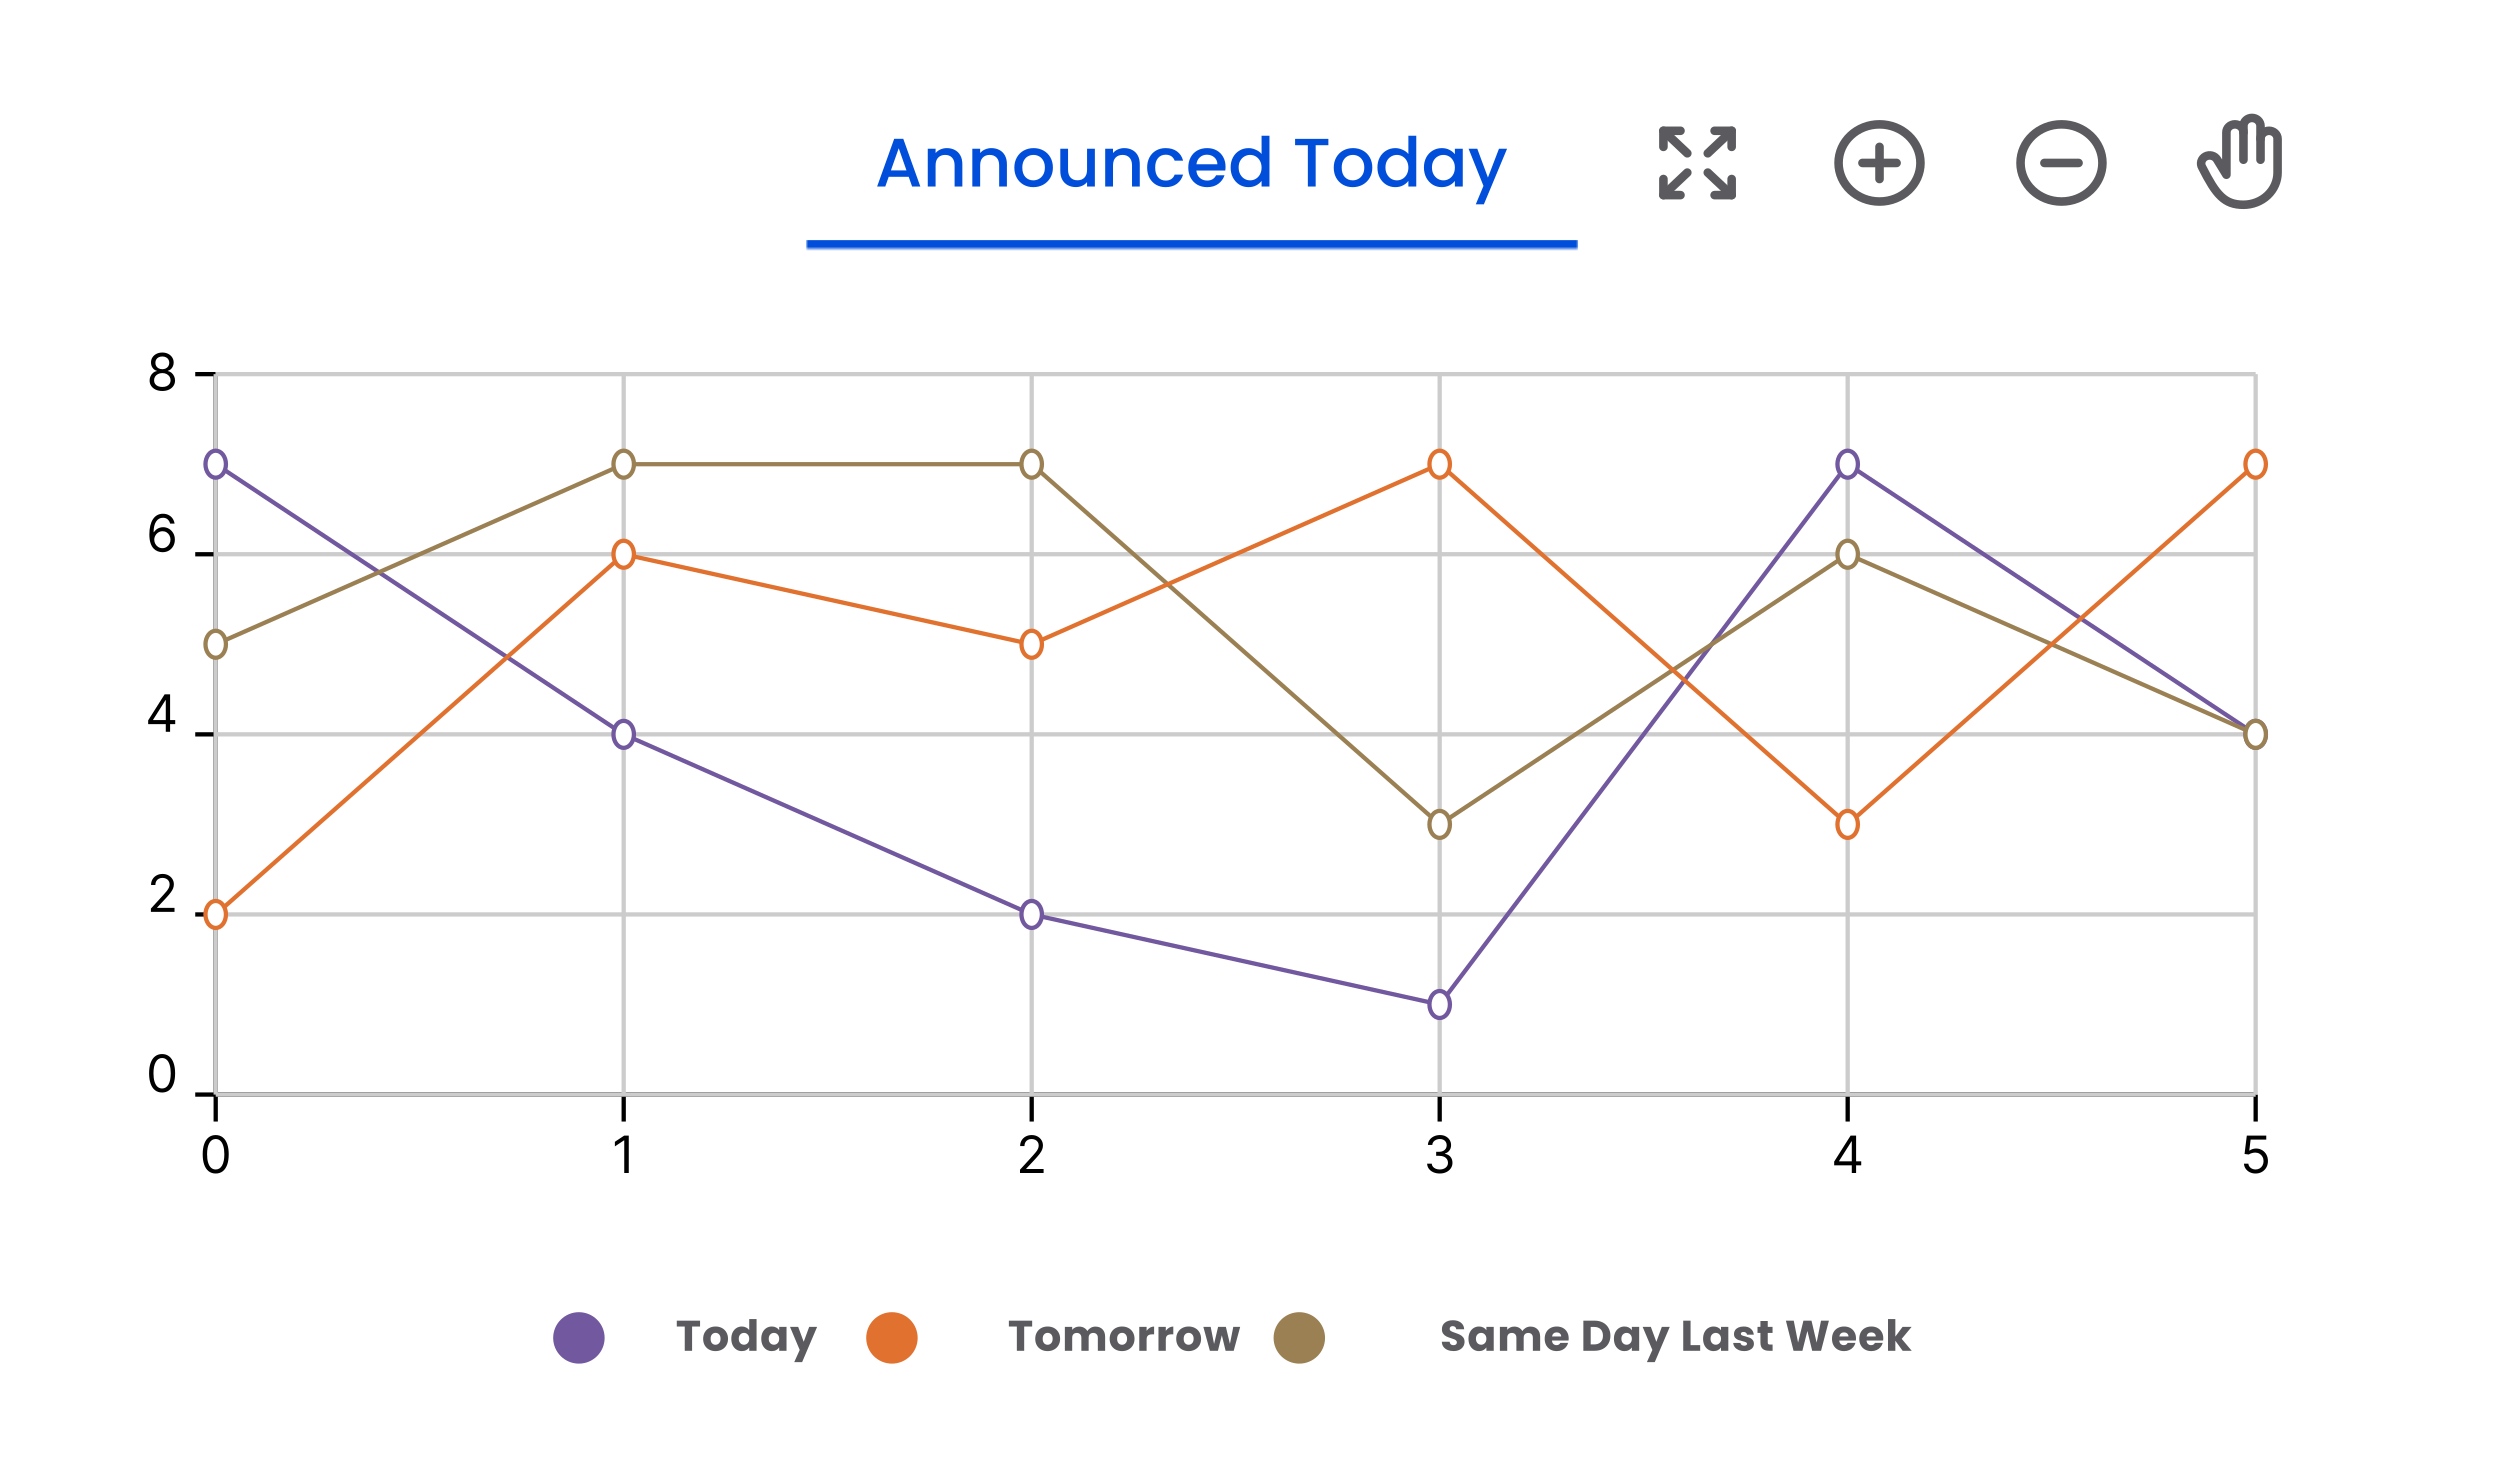 <svg width="583" height="345" viewBox="0 0 583 345" fill="none" xmlns="http://www.w3.org/2000/svg">
<g filter="url(#filter0_d_504_371)">
<rect x="8" y="6" width="542" height="329" rx="4" fill="white"/>
</g>
<mask id="path-2-inside-1_504_371" fill="white">
<path d="M188 18H368V58H188V18Z"/>
</mask>
<path d="M188 18H368V58H188V18Z" fill="white"/>
<path d="M211.904 41.228H207.248L206.448 43.5H204.544L208.528 32.364H210.64L214.624 43.5H212.704L211.904 41.228ZM211.392 39.74L209.584 34.572L207.76 39.74H211.392ZM220.804 34.54C221.498 34.54 222.116 34.684 222.66 34.972C223.215 35.26 223.647 35.687 223.956 36.252C224.266 36.817 224.42 37.5 224.42 38.3V43.5H222.612V38.572C222.612 37.783 222.415 37.18 222.02 36.764C221.626 36.337 221.087 36.124 220.404 36.124C219.722 36.124 219.178 36.337 218.772 36.764C218.378 37.18 218.18 37.783 218.18 38.572V43.5H216.356V34.684H218.18V35.692C218.479 35.329 218.858 35.047 219.316 34.844C219.786 34.641 220.282 34.54 220.804 34.54ZM231.195 34.54C231.888 34.54 232.507 34.684 233.051 34.972C233.606 35.26 234.038 35.687 234.347 36.252C234.656 36.817 234.811 37.5 234.811 38.3V43.5H233.003V38.572C233.003 37.783 232.806 37.18 232.411 36.764C232.016 36.337 231.478 36.124 230.795 36.124C230.112 36.124 229.568 36.337 229.163 36.764C228.768 37.18 228.571 37.783 228.571 38.572V43.5H226.747V34.684H228.571V35.692C228.87 35.329 229.248 35.047 229.707 34.844C230.176 34.641 230.672 34.54 231.195 34.54ZM240.962 43.644C240.13 43.644 239.378 43.457 238.706 43.084C238.034 42.7 237.506 42.167 237.122 41.484C236.738 40.791 236.546 39.991 236.546 39.084C236.546 38.188 236.743 37.393 237.138 36.7C237.532 36.007 238.071 35.473 238.754 35.1C239.436 34.727 240.199 34.54 241.042 34.54C241.884 34.54 242.647 34.727 243.33 35.1C244.012 35.473 244.551 36.007 244.946 36.7C245.34 37.393 245.538 38.188 245.538 39.084C245.538 39.98 245.335 40.775 244.93 41.468C244.524 42.161 243.97 42.7 243.266 43.084C242.572 43.457 241.804 43.644 240.962 43.644ZM240.962 42.06C241.431 42.06 241.868 41.948 242.274 41.724C242.69 41.5 243.026 41.164 243.282 40.716C243.538 40.268 243.666 39.724 243.666 39.084C243.666 38.444 243.543 37.905 243.298 37.468C243.052 37.02 242.727 36.684 242.322 36.46C241.916 36.236 241.479 36.124 241.01 36.124C240.54 36.124 240.103 36.236 239.698 36.46C239.303 36.684 238.988 37.02 238.754 37.468C238.519 37.905 238.402 38.444 238.402 39.084C238.402 40.033 238.642 40.769 239.122 41.292C239.612 41.804 240.226 42.06 240.962 42.06ZM255.325 34.684V43.5H253.501V42.46C253.213 42.823 252.834 43.111 252.365 43.324C251.906 43.527 251.415 43.628 250.893 43.628C250.199 43.628 249.575 43.484 249.021 43.196C248.477 42.908 248.045 42.481 247.725 41.916C247.415 41.351 247.261 40.668 247.261 39.868V34.684H249.069V39.596C249.069 40.385 249.266 40.993 249.661 41.42C250.055 41.836 250.594 42.044 251.277 42.044C251.959 42.044 252.498 41.836 252.893 41.42C253.298 40.993 253.501 40.385 253.501 39.596V34.684H255.325ZM262.179 34.54C262.873 34.54 263.491 34.684 264.035 34.972C264.59 35.26 265.022 35.687 265.331 36.252C265.641 36.817 265.795 37.5 265.795 38.3V43.5H263.987V38.572C263.987 37.783 263.79 37.18 263.395 36.764C263.001 36.337 262.462 36.124 261.779 36.124C261.097 36.124 260.553 36.337 260.147 36.764C259.753 37.18 259.555 37.783 259.555 38.572V43.5H257.731V34.684H259.555V35.692C259.854 35.329 260.233 35.047 260.691 34.844C261.161 34.641 261.657 34.54 262.179 34.54ZM267.514 39.084C267.514 38.177 267.695 37.383 268.058 36.7C268.431 36.007 268.943 35.473 269.594 35.1C270.245 34.727 270.991 34.54 271.834 34.54C272.901 34.54 273.781 34.796 274.474 35.308C275.178 35.809 275.653 36.529 275.898 37.468H273.93C273.77 37.031 273.514 36.689 273.162 36.444C272.81 36.199 272.367 36.076 271.834 36.076C271.087 36.076 270.49 36.343 270.042 36.876C269.605 37.399 269.386 38.135 269.386 39.084C269.386 40.033 269.605 40.775 270.042 41.308C270.49 41.841 271.087 42.108 271.834 42.108C272.89 42.108 273.589 41.644 273.93 40.716H275.898C275.642 41.612 275.162 42.327 274.458 42.86C273.754 43.383 272.879 43.644 271.834 43.644C270.991 43.644 270.245 43.457 269.594 43.084C268.943 42.7 268.431 42.167 268.058 41.484C267.695 40.791 267.514 39.991 267.514 39.084ZM285.796 38.876C285.796 39.207 285.774 39.505 285.732 39.772H278.996C279.049 40.476 279.31 41.041 279.78 41.468C280.249 41.895 280.825 42.108 281.508 42.108C282.489 42.108 283.182 41.697 283.588 40.876H285.556C285.289 41.687 284.804 42.353 284.1 42.876C283.406 43.388 282.542 43.644 281.508 43.644C280.665 43.644 279.908 43.457 279.236 43.084C278.574 42.7 278.052 42.167 277.668 41.484C277.294 40.791 277.108 39.991 277.108 39.084C277.108 38.177 277.289 37.383 277.652 36.7C278.025 36.007 278.542 35.473 279.204 35.1C279.876 34.727 280.644 34.54 281.508 34.54C282.34 34.54 283.081 34.721 283.732 35.084C284.382 35.447 284.889 35.959 285.252 36.62C285.614 37.271 285.796 38.023 285.796 38.876ZM283.892 38.3C283.881 37.628 283.641 37.089 283.172 36.684C282.702 36.279 282.121 36.076 281.428 36.076C280.798 36.076 280.26 36.279 279.812 36.684C279.364 37.079 279.097 37.617 279.012 38.3H283.892ZM286.983 39.052C286.983 38.167 287.164 37.383 287.527 36.7C287.9 36.017 288.401 35.489 289.031 35.116C289.671 34.732 290.38 34.54 291.159 34.54C291.735 34.54 292.3 34.668 292.855 34.924C293.42 35.169 293.868 35.5 294.199 35.916V31.66H296.039V43.5H294.199V42.172C293.9 42.599 293.484 42.951 292.951 43.228C292.428 43.505 291.825 43.644 291.143 43.644C290.375 43.644 289.671 43.452 289.031 43.068C288.401 42.673 287.9 42.129 287.527 41.436C287.164 40.732 286.983 39.937 286.983 39.052ZM294.199 39.084C294.199 38.476 294.071 37.948 293.815 37.5C293.569 37.052 293.244 36.711 292.839 36.476C292.433 36.241 291.996 36.124 291.527 36.124C291.057 36.124 290.62 36.241 290.215 36.476C289.809 36.7 289.479 37.036 289.223 37.484C288.977 37.921 288.855 38.444 288.855 39.052C288.855 39.66 288.977 40.193 289.223 40.652C289.479 41.111 289.809 41.463 290.215 41.708C290.631 41.943 291.068 42.06 291.527 42.06C291.996 42.06 292.433 41.943 292.839 41.708C293.244 41.473 293.569 41.132 293.815 40.684C294.071 40.225 294.199 39.692 294.199 39.084ZM309.775 32.38V33.868H306.815V43.5H304.991V33.868H302.015V32.38H309.775ZM315.446 43.644C314.614 43.644 313.862 43.457 313.19 43.084C312.518 42.7 311.99 42.167 311.606 41.484C311.222 40.791 311.03 39.991 311.03 39.084C311.03 38.188 311.227 37.393 311.622 36.7C312.017 36.007 312.555 35.473 313.238 35.1C313.921 34.727 314.683 34.54 315.526 34.54C316.369 34.54 317.131 34.727 317.814 35.1C318.497 35.473 319.035 36.007 319.43 36.7C319.825 37.393 320.022 38.188 320.022 39.084C320.022 39.98 319.819 40.775 319.414 41.468C319.009 42.161 318.454 42.7 317.75 43.084C317.057 43.457 316.289 43.644 315.446 43.644ZM315.446 42.06C315.915 42.06 316.353 41.948 316.758 41.724C317.174 41.5 317.51 41.164 317.766 40.716C318.022 40.268 318.15 39.724 318.15 39.084C318.15 38.444 318.027 37.905 317.782 37.468C317.537 37.02 317.211 36.684 316.806 36.46C316.401 36.236 315.963 36.124 315.494 36.124C315.025 36.124 314.587 36.236 314.182 36.46C313.787 36.684 313.473 37.02 313.238 37.468C313.003 37.905 312.886 38.444 312.886 39.084C312.886 40.033 313.126 40.769 313.606 41.292C314.097 41.804 314.71 42.06 315.446 42.06ZM321.217 39.052C321.217 38.167 321.398 37.383 321.761 36.7C322.134 36.017 322.636 35.489 323.265 35.116C323.905 34.732 324.614 34.54 325.393 34.54C325.969 34.54 326.534 34.668 327.089 34.924C327.654 35.169 328.102 35.5 328.433 35.916V31.66H330.273V43.5H328.433V42.172C328.134 42.599 327.718 42.951 327.185 43.228C326.662 43.505 326.06 43.644 325.377 43.644C324.609 43.644 323.905 43.452 323.265 43.068C322.636 42.673 322.134 42.129 321.761 41.436C321.398 40.732 321.217 39.937 321.217 39.052ZM328.433 39.084C328.433 38.476 328.305 37.948 328.049 37.5C327.804 37.052 327.478 36.711 327.073 36.476C326.668 36.241 326.23 36.124 325.761 36.124C325.292 36.124 324.854 36.241 324.449 36.476C324.044 36.7 323.713 37.036 323.457 37.484C323.212 37.921 323.089 38.444 323.089 39.052C323.089 39.66 323.212 40.193 323.457 40.652C323.713 41.111 324.044 41.463 324.449 41.708C324.865 41.943 325.302 42.06 325.761 42.06C326.23 42.06 326.668 41.943 327.073 41.708C327.478 41.473 327.804 41.132 328.049 40.684C328.305 40.225 328.433 39.692 328.433 39.084ZM332.061 39.052C332.061 38.167 332.242 37.383 332.605 36.7C332.978 36.017 333.479 35.489 334.109 35.116C334.749 34.732 335.453 34.54 336.221 34.54C336.914 34.54 337.517 34.679 338.029 34.956C338.551 35.223 338.967 35.559 339.277 35.964V34.684H341.117V43.5H339.277V42.188C338.967 42.604 338.546 42.951 338.013 43.228C337.479 43.505 336.871 43.644 336.189 43.644C335.431 43.644 334.738 43.452 334.109 43.068C333.479 42.673 332.978 42.129 332.605 41.436C332.242 40.732 332.061 39.937 332.061 39.052ZM339.277 39.084C339.277 38.476 339.149 37.948 338.893 37.5C338.647 37.052 338.322 36.711 337.917 36.476C337.511 36.241 337.074 36.124 336.605 36.124C336.135 36.124 335.698 36.241 335.293 36.476C334.887 36.7 334.557 37.036 334.301 37.484C334.055 37.921 333.933 38.444 333.933 39.052C333.933 39.66 334.055 40.193 334.301 40.652C334.557 41.111 334.887 41.463 335.293 41.708C335.709 41.943 336.146 42.06 336.605 42.06C337.074 42.06 337.511 41.943 337.917 41.708C338.322 41.473 338.647 41.132 338.893 40.684C339.149 40.225 339.277 39.692 339.277 39.084ZM351.449 34.684L346.041 47.644H344.153L345.945 43.356L342.473 34.684H344.505L346.985 41.404L349.561 34.684H351.449Z" fill="#004EDA"/>
<path d="M368 56H188V60H368V56Z" fill="#004EDA" mask="url(#path-2-inside-1_504_371)"/>
<path d="M438.303 47C443.576 47 447.851 42.971 447.851 38C447.851 33.029 443.576 29 438.303 29C433.029 29 428.755 33.029 428.755 38C428.755 42.971 433.029 47 438.303 47Z" stroke="#5A5A5F" stroke-width="2" stroke-miterlimit="10"/>
<path d="M434.324 38H442.281" stroke="#5A5A5F" stroke-width="2" stroke-linecap="round" stroke-linejoin="round"/>
<path d="M438.303 34.25V41.75" stroke="#5A5A5F" stroke-width="2" stroke-linecap="round" stroke-linejoin="round"/>
<path d="M480.738 47C486.011 47 490.286 42.971 490.286 38C490.286 33.029 486.011 29 480.738 29C475.465 29 471.19 33.029 471.19 38C471.19 42.971 475.465 47 480.738 47Z" stroke="#5A5A5F" stroke-width="2" stroke-miterlimit="10"/>
<path d="M476.76 38H484.716" stroke="#5A5A5F" stroke-width="2" stroke-linecap="round" stroke-linejoin="round"/>
<path d="M527.152 37.25V32.375C527.152 31.878 527.362 31.401 527.735 31.049C528.108 30.698 528.614 30.5 529.141 30.5C529.669 30.5 530.175 30.698 530.548 31.049C530.921 31.401 531.131 31.878 531.131 32.375V40.25C531.131 41.235 530.925 42.21 530.525 43.12C530.125 44.03 529.539 44.857 528.8 45.553C528.061 46.25 527.184 46.802 526.219 47.179C525.253 47.556 524.219 47.75 523.174 47.75C518.778 47.75 516.809 45.5 513.566 39.059C513.303 38.628 513.231 38.115 513.368 37.635C513.506 37.154 513.84 36.744 514.297 36.495C514.755 36.247 515.299 36.18 515.809 36.309C516.319 36.438 516.754 36.753 517.017 37.184L519.196 40.747V30.875C519.196 30.378 519.405 29.901 519.778 29.549C520.151 29.198 520.657 29 521.185 29C521.712 29 522.218 29.198 522.591 29.549C522.964 29.901 523.174 30.378 523.174 30.875V37.25" stroke="#5A5A5F" stroke-width="2" stroke-linecap="round" stroke-linejoin="round"/>
<path d="M527.152 32.375V29.375C527.152 28.878 526.942 28.401 526.569 28.049C526.196 27.698 525.69 27.5 525.163 27.5C524.635 27.5 524.129 27.698 523.756 28.049C523.383 28.401 523.173 28.878 523.173 29.375V30.875" stroke="#5A5A5F" stroke-width="2" stroke-linecap="round" stroke-linejoin="round"/>
<path d="M399.845 30.5H403.824V34.25" stroke="#5A5A5F" stroke-width="2" stroke-linecap="round" stroke-linejoin="round"/>
<path d="M398.254 35.75L403.824 30.5" stroke="#5A5A5F" stroke-width="2" stroke-linecap="round" stroke-linejoin="round"/>
<path d="M391.889 45.5H387.91V41.75" stroke="#5A5A5F" stroke-width="2" stroke-linecap="round" stroke-linejoin="round"/>
<path d="M393.48 40.25L387.91 45.5" stroke="#5A5A5F" stroke-width="2" stroke-linecap="round" stroke-linejoin="round"/>
<path d="M403.824 41.75V45.5H399.845" stroke="#5A5A5F" stroke-width="2" stroke-linecap="round" stroke-linejoin="round"/>
<path d="M398.254 40.25L403.824 45.5" stroke="#5A5A5F" stroke-width="2" stroke-linecap="round" stroke-linejoin="round"/>
<path d="M387.91 34.25V30.5H391.889" stroke="#5A5A5F" stroke-width="2" stroke-linecap="round" stroke-linejoin="round"/>
<path d="M393.48 35.75L387.91 30.5" stroke="#5A5A5F" stroke-width="2" stroke-linecap="round" stroke-linejoin="round"/>
<g clip-path="url(#clip0_504_371)">
<path d="M50.303 255.246H526.023" stroke="black"/>
<path d="M50.303 261.546V255.246" stroke="black"/>
<path d="M50.303 273.662C49.661 273.662 49.114 273.488 48.663 273.138C48.211 272.786 47.866 272.276 47.627 271.608C47.388 270.938 47.269 270.128 47.269 269.179C47.269 268.236 47.388 267.431 47.627 266.763C47.868 266.093 48.215 265.581 48.667 265.229C49.121 264.874 49.667 264.696 50.303 264.696C50.94 264.696 51.484 264.874 51.935 265.229C52.39 265.581 52.736 266.093 52.975 266.763C53.217 267.431 53.337 268.236 53.337 269.179C53.337 270.128 53.218 270.938 52.979 271.608C52.741 272.276 52.395 272.786 51.944 273.138C51.492 273.488 50.945 273.662 50.303 273.662ZM50.303 272.725C50.94 272.725 51.434 272.418 51.786 271.804C52.138 271.191 52.315 270.316 52.315 269.179C52.315 268.424 52.234 267.78 52.072 267.249C51.913 266.718 51.682 266.313 51.381 266.034C51.083 265.756 50.724 265.617 50.303 265.617C49.672 265.617 49.18 265.928 48.825 266.55C48.469 267.169 48.292 268.046 48.292 269.179C48.292 269.935 48.371 270.577 48.53 271.105C48.69 271.634 48.918 272.036 49.217 272.311C49.518 272.587 49.88 272.725 50.303 272.725Z" fill="black"/>
<path d="M145.447 261.546V255.246" stroke="black"/>
<path d="M146.63 264.816V273.543H145.573V265.924H145.522L143.391 267.338V266.265L145.573 264.816H146.63Z" fill="black"/>
<path d="M240.591 261.546V255.246" stroke="black"/>
<path d="M237.862 273.543V272.776L240.742 269.623C241.08 269.253 241.359 268.932 241.578 268.659C241.796 268.384 241.958 268.125 242.063 267.884C242.171 267.64 242.225 267.384 242.225 267.117C242.225 266.81 242.151 266.544 242.004 266.32C241.859 266.096 241.66 265.922 241.407 265.8C241.154 265.678 240.87 265.617 240.555 265.617C240.22 265.617 239.927 265.686 239.677 265.826C239.43 265.962 239.238 266.154 239.102 266.401C238.968 266.648 238.901 266.938 238.901 267.27H237.896C237.896 266.759 238.014 266.31 238.249 265.924C238.485 265.537 238.806 265.236 239.212 265.02C239.622 264.804 240.08 264.696 240.589 264.696C241.1 264.696 241.553 264.804 241.948 265.02C242.343 265.236 242.653 265.527 242.877 265.894C243.102 266.26 243.214 266.668 243.214 267.117C243.214 267.438 243.156 267.752 243.039 268.059C242.926 268.363 242.727 268.702 242.443 269.077C242.161 269.449 241.771 269.904 241.271 270.441L239.31 272.537V272.605H243.367V273.543H237.862Z" fill="black"/>
<path d="M335.735 261.546V255.246" stroke="black"/>
<path d="M335.767 273.662C335.204 273.662 334.703 273.566 334.263 273.373C333.825 273.179 333.477 272.911 333.218 272.567C332.963 272.221 332.824 271.819 332.801 271.361H333.875C333.897 271.642 333.994 271.885 334.164 272.09C334.335 272.292 334.558 272.448 334.834 272.559C335.109 272.669 335.414 272.725 335.75 272.725C336.125 272.725 336.457 272.659 336.747 272.529C337.037 272.398 337.264 272.216 337.429 271.983C337.593 271.75 337.676 271.48 337.676 271.174C337.676 270.853 337.596 270.57 337.437 270.326C337.278 270.078 337.045 269.885 336.738 269.746C336.432 269.607 336.057 269.537 335.613 269.537H334.914V268.6H335.613C335.96 268.6 336.264 268.537 336.525 268.412C336.789 268.287 336.995 268.111 337.143 267.884C337.294 267.657 337.369 267.39 337.369 267.083C337.369 266.787 337.304 266.53 337.173 266.311C337.042 266.093 336.858 265.922 336.619 265.8C336.383 265.678 336.105 265.617 335.784 265.617C335.483 265.617 335.199 265.672 334.932 265.783C334.667 265.891 334.451 266.049 334.284 266.256C334.116 266.461 334.025 266.708 334.011 266.998H332.988C333.005 266.54 333.143 266.14 333.402 265.796C333.66 265.449 333.998 265.179 334.416 264.986C334.836 264.793 335.298 264.696 335.801 264.696C336.341 264.696 336.804 264.806 337.19 265.025C337.576 265.24 337.873 265.526 338.081 265.881C338.288 266.236 338.392 266.62 338.392 267.032C338.392 267.523 338.263 267.942 338.004 268.289C337.748 268.635 337.4 268.875 336.96 269.009V269.077C337.511 269.168 337.941 269.402 338.251 269.78C338.561 270.155 338.716 270.62 338.716 271.174C338.716 271.648 338.586 272.074 338.328 272.452C338.072 272.827 337.723 273.123 337.28 273.338C336.836 273.554 336.332 273.662 335.767 273.662Z" fill="black"/>
<path d="M430.88 261.546V255.246" stroke="black"/>
<path d="M427.729 271.753V270.884L431.564 264.816H432.195V266.162H431.768L428.871 270.748V270.816H434.035V271.753H427.729ZM431.837 273.543V271.489V271.084V264.816H432.842V273.543H431.837Z" fill="black"/>
<path d="M526.022 261.546V255.246" stroke="black"/>
<path d="M526.002 273.662C525.502 273.662 525.052 273.563 524.651 273.364C524.251 273.165 523.93 272.892 523.688 272.546C523.447 272.199 523.315 271.804 523.292 271.361H524.315C524.354 271.756 524.533 272.083 524.852 272.341C525.173 272.597 525.556 272.725 526.002 272.725C526.36 272.725 526.678 272.641 526.957 272.473C527.238 272.306 527.458 272.076 527.617 271.783C527.779 271.488 527.86 271.154 527.86 270.782C527.86 270.401 527.776 270.061 527.609 269.763C527.444 269.462 527.217 269.225 526.927 269.051C526.637 268.878 526.306 268.79 525.934 268.787C525.667 268.784 525.393 268.826 525.112 268.911C524.83 268.993 524.599 269.1 524.417 269.23L523.428 269.111L523.957 264.816H528.491V265.753H524.843L524.536 268.327H524.587C524.766 268.185 524.991 268.067 525.261 267.973C525.531 267.88 525.812 267.833 526.104 267.833C526.639 267.833 527.114 267.961 527.532 268.216C527.952 268.469 528.282 268.816 528.521 269.256C528.762 269.696 528.883 270.199 528.883 270.765C528.883 271.321 528.758 271.819 528.508 272.256C528.261 272.691 527.92 273.034 527.485 273.287C527.051 273.537 526.556 273.662 526.002 273.662Z" fill="black"/>
<path d="M50.304 87.25V255.25" stroke="black"/>
<path d="M45.53 255.254H50.303" stroke="black"/>
<path d="M37.803 254.772C37.16 254.772 36.614 254.597 36.162 254.248C35.71 253.895 35.365 253.385 35.126 252.718C34.888 252.047 34.768 251.238 34.768 250.289C34.768 249.346 34.888 248.54 35.126 247.873C35.368 247.202 35.714 246.691 36.166 246.338C36.621 245.983 37.166 245.806 37.803 245.806C38.439 245.806 38.983 245.983 39.435 246.338C39.889 246.691 40.236 247.202 40.474 247.873C40.716 248.54 40.837 249.346 40.837 250.289C40.837 251.238 40.717 252.047 40.479 252.718C40.24 253.385 39.895 253.895 39.443 254.248C38.991 254.597 38.444 254.772 37.803 254.772ZM37.803 253.834C38.439 253.834 38.933 253.527 39.285 252.914C39.638 252.3 39.814 251.425 39.814 250.289C39.814 249.533 39.733 248.89 39.571 248.358C39.412 247.827 39.182 247.422 38.881 247.144C38.582 246.865 38.223 246.726 37.803 246.726C37.172 246.726 36.679 247.037 36.324 247.659C35.969 248.279 35.791 249.155 35.791 250.289C35.791 251.044 35.871 251.686 36.03 252.215C36.189 252.743 36.418 253.145 36.716 253.421C37.017 253.696 37.379 253.834 37.803 253.834Z" fill="black"/>
<path d="M45.53 213.25H50.303" stroke="black"/>
<path d="M35.19 212.648V211.881L38.071 208.728C38.409 208.359 38.687 208.038 38.906 207.765C39.125 207.489 39.287 207.231 39.392 206.989C39.5 206.745 39.554 206.489 39.554 206.222C39.554 205.915 39.48 205.65 39.332 205.425C39.187 205.201 38.989 205.028 38.736 204.906C38.483 204.783 38.199 204.722 37.883 204.722C37.548 204.722 37.256 204.792 37.006 204.931C36.758 205.067 36.567 205.259 36.43 205.506C36.297 205.754 36.23 206.043 36.23 206.376H35.224C35.224 205.864 35.342 205.415 35.578 205.029C35.814 204.643 36.135 204.342 36.541 204.126C36.95 203.91 37.409 203.802 37.918 203.802C38.429 203.802 38.882 203.91 39.277 204.126C39.672 204.342 39.981 204.633 40.206 204.999C40.43 205.366 40.543 205.773 40.543 206.222C40.543 206.543 40.484 206.857 40.368 207.164C40.254 207.468 40.055 207.808 39.771 208.183C39.49 208.555 39.099 209.009 38.599 209.546L36.639 211.643V211.711H40.696V212.648H35.19Z" fill="black"/>
<path d="M45.53 171.254H50.303" stroke="black"/>
<path d="M34.552 168.863V167.993L38.387 161.925H39.018V163.272H38.592L35.694 167.857V167.925H40.859V168.863H34.552ZM38.66 170.652V168.598V168.194V161.925H39.666V170.652H38.66Z" fill="black"/>
<path d="M45.53 129.254H50.303" stroke="black"/>
<path d="M37.865 128.772C37.507 128.766 37.149 128.698 36.791 128.567C36.434 128.436 36.107 128.216 35.811 127.907C35.516 127.594 35.279 127.172 35.1 126.641C34.921 126.107 34.831 125.436 34.831 124.63C34.831 123.857 34.904 123.172 35.049 122.576C35.194 121.976 35.404 121.472 35.679 121.063C35.955 120.651 36.287 120.338 36.676 120.125C37.069 119.912 37.51 119.806 38.002 119.806C38.49 119.806 38.925 119.904 39.306 120.1C39.689 120.293 40.002 120.563 40.243 120.909C40.485 121.256 40.641 121.655 40.712 122.107H39.672C39.576 121.715 39.388 121.39 39.11 121.131C38.831 120.873 38.462 120.743 38.002 120.743C37.326 120.743 36.793 121.037 36.404 121.625C36.017 122.213 35.823 123.039 35.82 124.101H35.888C36.047 123.86 36.236 123.654 36.455 123.483C36.676 123.31 36.921 123.176 37.188 123.083C37.455 122.989 37.737 122.942 38.036 122.942C38.536 122.942 38.993 123.067 39.408 123.317C39.823 123.564 40.155 123.907 40.405 124.344C40.655 124.779 40.78 125.277 40.78 125.84C40.78 126.38 40.659 126.874 40.418 127.323C40.176 127.769 39.837 128.124 39.399 128.388C38.965 128.65 38.453 128.777 37.865 128.772ZM37.865 127.834C38.223 127.834 38.544 127.745 38.828 127.566C39.115 127.387 39.341 127.147 39.506 126.846C39.674 126.544 39.757 126.209 39.757 125.84C39.757 125.479 39.676 125.151 39.514 124.855C39.355 124.557 39.135 124.32 38.854 124.144C38.576 123.968 38.257 123.88 37.899 123.88C37.63 123.88 37.378 123.934 37.145 124.042C36.912 124.147 36.708 124.292 36.532 124.476C36.358 124.661 36.222 124.873 36.123 125.111C36.023 125.347 35.973 125.596 35.973 125.857C35.973 126.203 36.054 126.527 36.216 126.828C36.381 127.13 36.605 127.373 36.889 127.557C37.176 127.742 37.502 127.834 37.865 127.834Z" fill="black"/>
<path d="M45.53 87.25H50.303" stroke="black"/>
<path d="M37.857 91.178C37.272 91.178 36.755 91.074 36.306 90.867C35.86 90.657 35.512 90.368 35.262 90.002C35.012 89.632 34.888 89.212 34.891 88.74C34.888 88.371 34.961 88.03 35.108 87.718C35.256 87.402 35.458 87.14 35.713 86.929C35.972 86.716 36.26 86.581 36.578 86.525V86.473C36.161 86.365 35.828 86.131 35.581 85.77C35.334 85.407 35.212 84.993 35.215 84.53C35.212 84.087 35.324 83.691 35.551 83.341C35.779 82.992 36.091 82.716 36.489 82.515C36.889 82.313 37.346 82.212 37.857 82.212C38.362 82.212 38.814 82.313 39.212 82.515C39.61 82.716 39.922 82.992 40.149 83.341C40.38 83.691 40.496 84.087 40.499 84.53C40.496 84.993 40.37 85.407 40.12 85.77C39.873 86.131 39.544 86.365 39.135 86.473V86.525C39.451 86.581 39.735 86.716 39.987 86.929C40.24 87.14 40.442 87.402 40.593 87.718C40.743 88.03 40.82 88.371 40.823 88.74C40.82 89.212 40.692 89.632 40.439 90.002C40.189 90.368 39.841 90.657 39.395 90.867C38.952 91.074 38.439 91.178 37.857 91.178ZM37.857 90.24C38.252 90.24 38.593 90.177 38.88 90.049C39.166 89.921 39.388 89.74 39.544 89.507C39.701 89.275 39.78 89.002 39.783 88.689C39.78 88.36 39.695 88.069 39.527 87.816C39.36 87.563 39.131 87.364 38.841 87.219C38.554 87.074 38.226 87.002 37.857 87.002C37.485 87.002 37.152 87.074 36.86 87.219C36.57 87.364 36.341 87.563 36.174 87.816C36.009 88.069 35.928 88.36 35.931 88.689C35.928 89.002 36.003 89.275 36.157 89.507C36.313 89.74 36.536 89.921 36.826 90.049C37.115 90.177 37.459 90.24 37.857 90.24ZM37.857 86.098C38.169 86.098 38.446 86.036 38.688 85.911C38.932 85.786 39.124 85.611 39.263 85.387C39.402 85.162 39.473 84.9 39.476 84.598C39.473 84.303 39.404 84.046 39.267 83.827C39.131 83.606 38.942 83.435 38.701 83.316C38.459 83.194 38.178 83.132 37.857 83.132C37.53 83.132 37.245 83.194 37 83.316C36.756 83.435 36.567 83.606 36.434 83.827C36.3 84.046 36.235 84.303 36.237 84.598C36.235 84.9 36.301 85.162 36.438 85.387C36.577 85.611 36.769 85.786 37.013 85.911C37.257 86.036 37.539 86.098 37.857 86.098Z" fill="black"/>
<path d="M50.303 255.254H526.022" stroke="#CCCCCC"/>
<path d="M50.303 213.25H526.022" stroke="#CCCCCC"/>
<path d="M50.303 171.25H526.022" stroke="#CCCCCC"/>
<path d="M50.303 129.246H526.022" stroke="#CCCCCC"/>
<path d="M50.303 87.25H526.022" stroke="#CCCCCC"/>
<path d="M50.303 87.25V255.25" stroke="#CCCCCC"/>
<path d="M145.447 87.25V255.25" stroke="#CCCCCC"/>
<path d="M240.591 87.25V255.25" stroke="#CCCCCC"/>
<path d="M335.734 87.25V255.25" stroke="#CCCCCC"/>
<path d="M430.879 87.25V255.25" stroke="#CCCCCC"/>
<path d="M526.021 87.25V255.25" stroke="#CCCCCC"/>
<path d="M50.303 108.25L145.447 171.25L240.591 213.25L335.734 234.25L430.878 108.25L526.022 171.25" stroke="#71589F"/>
<path d="M50.303 111.398C51.621 111.398 52.689 109.987 52.689 108.248C52.689 106.508 51.621 105.098 50.303 105.098C48.984 105.098 47.916 106.508 47.916 108.248C47.916 109.987 48.984 111.398 50.303 111.398Z" fill="white" stroke="#71589F"/>
<path d="M145.446 174.402C146.764 174.402 147.833 172.991 147.833 171.252C147.833 169.512 146.764 168.102 145.446 168.102C144.128 168.102 143.06 169.512 143.06 171.252C143.06 172.991 144.128 174.402 145.446 174.402Z" fill="white" stroke="#71589F"/>
<path d="M240.59 216.398C241.908 216.398 242.977 214.987 242.977 213.248C242.977 211.508 241.908 210.098 240.59 210.098C239.272 210.098 238.204 211.508 238.204 213.248C238.204 214.987 239.272 216.398 240.59 216.398Z" fill="white" stroke="#71589F"/>
<path d="M335.734 237.398C337.052 237.398 338.121 235.987 338.121 234.248C338.121 232.508 337.052 231.098 335.734 231.098C334.416 231.098 333.348 232.508 333.348 234.248C333.348 235.987 334.416 237.398 335.734 237.398Z" fill="white" stroke="#71589F"/>
<path d="M430.879 111.398C432.197 111.398 433.265 109.987 433.265 108.248C433.265 106.508 432.197 105.098 430.879 105.098C429.561 105.098 428.492 106.508 428.492 108.248C428.492 109.987 429.561 111.398 430.879 111.398Z" fill="white" stroke="#71589F"/>
<path d="M526.021 174.402C527.339 174.402 528.408 172.991 528.408 171.252C528.408 169.512 527.339 168.102 526.021 168.102C524.703 168.102 523.635 169.512 523.635 171.252C523.635 172.991 524.703 174.402 526.021 174.402Z" fill="white" stroke="#71589F"/>
<path d="M50.303 150.25L145.447 108.25H240.591L335.734 192.25L430.878 129.25L526.022 171.25" stroke="#9A8053"/>
<path d="M50.303 153.394C51.621 153.394 52.689 151.983 52.689 150.244C52.689 148.504 51.621 147.094 50.303 147.094C48.984 147.094 47.916 148.504 47.916 150.244C47.916 151.983 48.984 153.394 50.303 153.394Z" fill="white" stroke="#9A8053"/>
<path d="M145.446 111.398C146.764 111.398 147.833 109.987 147.833 108.248C147.833 106.508 146.764 105.098 145.446 105.098C144.128 105.098 143.059 106.508 143.059 108.248C143.059 109.987 144.128 111.398 145.446 111.398Z" fill="white" stroke="#9A8053"/>
<path d="M240.59 111.398C241.908 111.398 242.977 109.987 242.977 108.248C242.977 106.508 241.908 105.098 240.59 105.098C239.272 105.098 238.204 106.508 238.204 108.248C238.204 109.987 239.272 111.398 240.59 111.398Z" fill="white" stroke="#9A8053"/>
<path d="M335.734 195.398C337.052 195.398 338.121 193.987 338.121 192.248C338.121 190.508 337.052 189.098 335.734 189.098C334.416 189.098 333.348 190.508 333.348 192.248C333.348 193.987 334.416 195.398 335.734 195.398Z" fill="white" stroke="#9A8053"/>
<path d="M430.879 132.398C432.197 132.398 433.265 130.987 433.265 129.248C433.265 127.508 432.197 126.098 430.879 126.098C429.561 126.098 428.492 127.508 428.492 129.248C428.492 130.987 429.561 132.398 430.879 132.398Z" fill="white" stroke="#9A8053"/>
<path d="M526.021 174.402C527.339 174.402 528.408 172.991 528.408 171.252C528.408 169.512 527.339 168.102 526.021 168.102C524.703 168.102 523.635 169.512 523.635 171.252C523.635 172.991 524.703 174.402 526.021 174.402Z" fill="white" stroke="#9A8053"/>
<path d="M50.303 213.25L145.447 129.25L240.591 150.25L335.734 108.25L430.878 192.25L526.022 108.25" stroke="#E0712F"/>
<path d="M50.303 216.398C51.621 216.398 52.689 214.987 52.689 213.248C52.689 211.508 51.621 210.098 50.303 210.098C48.984 210.098 47.916 211.508 47.916 213.248C47.916 214.987 48.984 216.398 50.303 216.398Z" fill="white" stroke="#E0712F"/>
<path d="M145.446 132.398C146.764 132.398 147.833 130.987 147.833 129.248C147.833 127.508 146.764 126.098 145.446 126.098C144.128 126.098 143.06 127.508 143.06 129.248C143.06 130.987 144.128 132.398 145.446 132.398Z" fill="white" stroke="#E0712F"/>
<path d="M240.591 153.394C241.909 153.394 242.977 151.983 242.977 150.244C242.977 148.504 241.909 147.094 240.591 147.094C239.273 147.094 238.204 148.504 238.204 150.244C238.204 151.983 239.273 153.394 240.591 153.394Z" fill="white" stroke="#E0712F"/>
<path d="M335.734 111.398C337.052 111.398 338.121 109.987 338.121 108.248C338.121 106.508 337.052 105.098 335.734 105.098C334.416 105.098 333.348 106.508 333.348 108.248C333.348 109.987 334.416 111.398 335.734 111.398Z" fill="white" stroke="#E0712F"/>
<path d="M430.879 195.398C432.197 195.398 433.265 193.987 433.265 192.248C433.265 190.508 432.197 189.098 430.879 189.098C429.561 189.098 428.492 190.508 428.492 192.248C428.492 193.987 429.561 195.398 430.879 195.398Z" fill="white" stroke="#E0712F"/>
<path d="M526.021 111.398C527.339 111.398 528.408 109.987 528.408 108.248C528.408 106.508 527.339 105.098 526.021 105.098C524.703 105.098 523.635 106.508 523.635 108.248C523.635 109.987 524.703 111.398 526.021 111.398Z" fill="white" stroke="#E0712F"/>
</g>
<path d="M163.255 307.98V309.35H161.395V315H159.685V309.35H157.825V307.98H163.255ZM166.853 315.08C166.306 315.08 165.813 314.963 165.373 314.73C164.94 314.497 164.596 314.163 164.343 313.73C164.096 313.297 163.973 312.79 163.973 312.21C163.973 311.637 164.1 311.133 164.353 310.7C164.606 310.26 164.953 309.923 165.393 309.69C165.833 309.457 166.326 309.34 166.873 309.34C167.42 309.34 167.913 309.457 168.353 309.69C168.793 309.923 169.14 310.26 169.393 310.7C169.646 311.133 169.773 311.637 169.773 312.21C169.773 312.783 169.643 313.29 169.383 313.73C169.13 314.163 168.78 314.497 168.333 314.73C167.893 314.963 167.4 315.08 166.853 315.08ZM166.853 313.6C167.18 313.6 167.456 313.48 167.683 313.24C167.916 313 168.033 312.657 168.033 312.21C168.033 311.763 167.92 311.42 167.693 311.18C167.473 310.94 167.2 310.82 166.873 310.82C166.54 310.82 166.263 310.94 166.043 311.18C165.823 311.413 165.713 311.757 165.713 312.21C165.713 312.657 165.82 313 166.033 313.24C166.253 313.48 166.526 313.6 166.853 313.6ZM170.54 312.2C170.54 311.627 170.647 311.123 170.86 310.69C171.08 310.257 171.377 309.923 171.75 309.69C172.124 309.457 172.54 309.34 173 309.34C173.367 309.34 173.7 309.417 174 309.57C174.307 309.723 174.547 309.93 174.72 310.19V307.6H176.43V315H174.72V314.2C174.56 314.467 174.33 314.68 174.03 314.84C173.737 315 173.394 315.08 173 315.08C172.54 315.08 172.124 314.963 171.75 314.73C171.377 314.49 171.08 314.153 170.86 313.72C170.647 313.28 170.54 312.773 170.54 312.2ZM174.72 312.21C174.72 311.783 174.6 311.447 174.36 311.2C174.127 310.953 173.84 310.83 173.5 310.83C173.16 310.83 172.87 310.953 172.63 311.2C172.397 311.44 172.28 311.773 172.28 312.2C172.28 312.627 172.397 312.967 172.63 313.22C172.87 313.467 173.16 313.59 173.5 313.59C173.84 313.59 174.127 313.467 174.36 313.22C174.6 312.973 174.72 312.637 174.72 312.21ZM177.527 312.2C177.527 311.627 177.634 311.123 177.847 310.69C178.067 310.257 178.364 309.923 178.737 309.69C179.111 309.457 179.527 309.34 179.987 309.34C180.381 309.34 180.724 309.42 181.017 309.58C181.317 309.74 181.547 309.95 181.707 310.21V309.42H183.417V315H181.707V314.21C181.541 314.47 181.307 314.68 181.007 314.84C180.714 315 180.371 315.08 179.977 315.08C179.524 315.08 179.111 314.963 178.737 314.73C178.364 314.49 178.067 314.153 177.847 313.72C177.634 313.28 177.527 312.773 177.527 312.2ZM181.707 312.21C181.707 311.783 181.587 311.447 181.347 311.2C181.114 310.953 180.827 310.83 180.487 310.83C180.147 310.83 179.857 310.953 179.617 311.2C179.384 311.44 179.267 311.773 179.267 312.2C179.267 312.627 179.384 312.967 179.617 313.22C179.857 313.467 180.147 313.59 180.487 313.59C180.827 313.59 181.114 313.467 181.347 313.22C181.587 312.973 181.707 312.637 181.707 312.21ZM190.554 309.42L187.054 317.65H185.214L186.494 314.81L184.224 309.42H186.134L187.424 312.91L188.704 309.42H190.554Z" fill="#5A5A5F"/>
<path d="M240.7 307.98V309.35H238.84V315H237.13V309.35H235.27V307.98H240.7ZM244.298 315.08C243.751 315.08 243.258 314.963 242.818 314.73C242.384 314.497 242.041 314.163 241.788 313.73C241.541 313.297 241.418 312.79 241.418 312.21C241.418 311.637 241.544 311.133 241.798 310.7C242.051 310.26 242.398 309.923 242.838 309.69C243.278 309.457 243.771 309.34 244.318 309.34C244.864 309.34 245.358 309.457 245.798 309.69C246.238 309.923 246.584 310.26 246.838 310.7C247.091 311.133 247.218 311.637 247.218 312.21C247.218 312.783 247.088 313.29 246.828 313.73C246.574 314.163 246.224 314.497 245.778 314.73C245.338 314.963 244.844 315.08 244.298 315.08ZM244.298 313.6C244.624 313.6 244.901 313.48 245.128 313.24C245.361 313 245.478 312.657 245.478 312.21C245.478 311.763 245.364 311.42 245.138 311.18C244.918 310.94 244.644 310.82 244.318 310.82C243.984 310.82 243.708 310.94 243.488 311.18C243.268 311.413 243.158 311.757 243.158 312.21C243.158 312.657 243.264 313 243.478 313.24C243.698 313.48 243.971 313.6 244.298 313.6ZM255.445 309.36C256.138 309.36 256.688 309.57 257.095 309.99C257.508 310.41 257.715 310.993 257.715 311.74V315H256.015V311.97C256.015 311.61 255.918 311.333 255.725 311.14C255.538 310.94 255.278 310.84 254.945 310.84C254.612 310.84 254.348 310.94 254.155 311.14C253.968 311.333 253.875 311.61 253.875 311.97V315H252.175V311.97C252.175 311.61 252.078 311.333 251.885 311.14C251.698 310.94 251.438 310.84 251.105 310.84C250.772 310.84 250.508 310.94 250.315 311.14C250.128 311.333 250.035 311.61 250.035 311.97V315H248.325V309.42H250.035V310.12C250.208 309.887 250.435 309.703 250.715 309.57C250.995 309.43 251.312 309.36 251.665 309.36C252.085 309.36 252.458 309.45 252.785 309.63C253.118 309.81 253.378 310.067 253.565 310.4C253.758 310.093 254.022 309.843 254.355 309.65C254.688 309.457 255.052 309.36 255.445 309.36ZM261.651 315.08C261.104 315.08 260.611 314.963 260.171 314.73C259.738 314.497 259.394 314.163 259.141 313.73C258.894 313.297 258.771 312.79 258.771 312.21C258.771 311.637 258.898 311.133 259.151 310.7C259.404 310.26 259.751 309.923 260.191 309.69C260.631 309.457 261.124 309.34 261.671 309.34C262.218 309.34 262.711 309.457 263.151 309.69C263.591 309.923 263.938 310.26 264.191 310.7C264.444 311.133 264.571 311.637 264.571 312.21C264.571 312.783 264.441 313.29 264.181 313.73C263.928 314.163 263.578 314.497 263.131 314.73C262.691 314.963 262.198 315.08 261.651 315.08ZM261.651 313.6C261.978 313.6 262.254 313.48 262.481 313.24C262.714 313 262.831 312.657 262.831 312.21C262.831 311.763 262.718 311.42 262.491 311.18C262.271 310.94 261.998 310.82 261.671 310.82C261.338 310.82 261.061 310.94 260.841 311.18C260.621 311.413 260.511 311.757 260.511 312.21C260.511 312.657 260.618 313 260.831 313.24C261.051 313.48 261.324 313.6 261.651 313.6ZM267.388 310.35C267.588 310.043 267.838 309.803 268.138 309.63C268.438 309.45 268.771 309.36 269.138 309.36V311.17H268.668C268.241 311.17 267.921 311.263 267.708 311.45C267.495 311.63 267.388 311.95 267.388 312.41V315H265.678V309.42H267.388V310.35ZM271.865 310.35C272.065 310.043 272.315 309.803 272.615 309.63C272.915 309.45 273.249 309.36 273.615 309.36V311.17H273.145C272.719 311.17 272.399 311.263 272.185 311.45C271.972 311.63 271.865 311.95 271.865 312.41V315H270.155V309.42H271.865V310.35ZM277.173 315.08C276.626 315.08 276.133 314.963 275.693 314.73C275.259 314.497 274.916 314.163 274.663 313.73C274.416 313.297 274.293 312.79 274.293 312.21C274.293 311.637 274.419 311.133 274.673 310.7C274.926 310.26 275.273 309.923 275.713 309.69C276.153 309.457 276.646 309.34 277.193 309.34C277.739 309.34 278.233 309.457 278.673 309.69C279.113 309.923 279.459 310.26 279.713 310.7C279.966 311.133 280.093 311.637 280.093 312.21C280.093 312.783 279.963 313.29 279.703 313.73C279.449 314.163 279.099 314.497 278.653 314.73C278.213 314.963 277.719 315.08 277.173 315.08ZM277.173 313.6C277.499 313.6 277.776 313.48 278.003 313.24C278.236 313 278.353 312.657 278.353 312.21C278.353 311.763 278.239 311.42 278.013 311.18C277.793 310.94 277.519 310.82 277.193 310.82C276.859 310.82 276.583 310.94 276.363 311.18C276.143 311.413 276.033 311.757 276.033 312.21C276.033 312.657 276.139 313 276.353 313.24C276.573 313.48 276.846 313.6 277.173 313.6ZM289.21 309.42L287.7 315H285.81L284.93 311.38L284.02 315H282.14L280.62 309.42H282.33L283.12 313.41L284.06 309.42H285.87L286.82 313.39L287.6 309.42H289.21Z" fill="#5A5A5F"/>
<path d="M338.974 315.07C338.46 315.07 338 314.987 337.594 314.82C337.187 314.653 336.86 314.407 336.614 314.08C336.374 313.753 336.247 313.36 336.234 312.9H338.054C338.08 313.16 338.17 313.36 338.324 313.5C338.477 313.633 338.677 313.7 338.924 313.7C339.177 313.7 339.377 313.643 339.524 313.53C339.67 313.41 339.744 313.247 339.744 313.04C339.744 312.867 339.684 312.723 339.564 312.61C339.45 312.497 339.307 312.403 339.134 312.33C338.967 312.257 338.727 312.173 338.414 312.08C337.96 311.94 337.59 311.8 337.304 311.66C337.017 311.52 336.77 311.313 336.564 311.04C336.357 310.767 336.254 310.41 336.254 309.97C336.254 309.317 336.49 308.807 336.964 308.44C337.437 308.067 338.054 307.88 338.814 307.88C339.587 307.88 340.21 308.067 340.684 308.44C341.157 308.807 341.41 309.32 341.444 309.98H339.594C339.58 309.753 339.497 309.577 339.344 309.45C339.19 309.317 338.994 309.25 338.754 309.25C338.547 309.25 338.38 309.307 338.254 309.42C338.127 309.527 338.064 309.683 338.064 309.89C338.064 310.117 338.17 310.293 338.384 310.42C338.597 310.547 338.93 310.683 339.384 310.83C339.837 310.983 340.204 311.13 340.484 311.27C340.77 311.41 341.017 311.613 341.224 311.88C341.43 312.147 341.534 312.49 341.534 312.91C341.534 313.31 341.43 313.673 341.224 314C341.024 314.327 340.73 314.587 340.344 314.78C339.957 314.973 339.5 315.07 338.974 315.07ZM342.446 312.2C342.446 311.627 342.553 311.123 342.766 310.69C342.986 310.257 343.283 309.923 343.656 309.69C344.029 309.457 344.446 309.34 344.906 309.34C345.299 309.34 345.643 309.42 345.936 309.58C346.236 309.74 346.466 309.95 346.626 310.21V309.42H348.336V315H346.626V314.21C346.459 314.47 346.226 314.68 345.926 314.84C345.633 315 345.289 315.08 344.896 315.08C344.443 315.08 344.029 314.963 343.656 314.73C343.283 314.49 342.986 314.153 342.766 313.72C342.553 313.28 342.446 312.773 342.446 312.2ZM346.626 312.21C346.626 311.783 346.506 311.447 346.266 311.2C346.033 310.953 345.746 310.83 345.406 310.83C345.066 310.83 344.776 310.953 344.536 311.2C344.303 311.44 344.186 311.773 344.186 312.2C344.186 312.627 344.303 312.967 344.536 313.22C344.776 313.467 345.066 313.59 345.406 313.59C345.746 313.59 346.033 313.467 346.266 313.22C346.506 312.973 346.626 312.637 346.626 312.21ZM356.893 309.36C357.587 309.36 358.137 309.57 358.543 309.99C358.957 310.41 359.163 310.993 359.163 311.74V315H357.463V311.97C357.463 311.61 357.367 311.333 357.173 311.14C356.987 310.94 356.727 310.84 356.393 310.84C356.06 310.84 355.797 310.94 355.603 311.14C355.417 311.333 355.323 311.61 355.323 311.97V315H353.623V311.97C353.623 311.61 353.527 311.333 353.333 311.14C353.147 310.94 352.887 310.84 352.553 310.84C352.22 310.84 351.957 310.94 351.763 311.14C351.577 311.333 351.483 311.61 351.483 311.97V315H349.773V309.42H351.483V310.12C351.657 309.887 351.883 309.703 352.163 309.57C352.443 309.43 352.76 309.36 353.113 309.36C353.533 309.36 353.907 309.45 354.233 309.63C354.567 309.81 354.827 310.067 355.013 310.4C355.207 310.093 355.47 309.843 355.803 309.65C356.137 309.457 356.5 309.36 356.893 309.36ZM365.819 312.12C365.819 312.28 365.809 312.447 365.789 312.62H361.919C361.946 312.967 362.056 313.233 362.249 313.42C362.449 313.6 362.692 313.69 362.979 313.69C363.406 313.69 363.702 313.51 363.869 313.15H365.689C365.596 313.517 365.426 313.847 365.179 314.14C364.939 314.433 364.636 314.663 364.269 314.83C363.902 314.997 363.492 315.08 363.039 315.08C362.492 315.08 362.006 314.963 361.579 314.73C361.152 314.497 360.819 314.163 360.579 313.73C360.339 313.297 360.219 312.79 360.219 312.21C360.219 311.63 360.336 311.123 360.569 310.69C360.809 310.257 361.142 309.923 361.569 309.69C361.996 309.457 362.486 309.34 363.039 309.34C363.579 309.34 364.059 309.453 364.479 309.68C364.899 309.907 365.226 310.23 365.459 310.65C365.699 311.07 365.819 311.56 365.819 312.12ZM364.069 311.67C364.069 311.377 363.969 311.143 363.769 310.97C363.569 310.797 363.319 310.71 363.019 310.71C362.732 310.71 362.489 310.793 362.289 310.96C362.096 311.127 361.976 311.363 361.929 311.67H364.069ZM371.87 307.98C372.61 307.98 373.257 308.127 373.81 308.42C374.364 308.713 374.79 309.127 375.09 309.66C375.397 310.187 375.55 310.797 375.55 311.49C375.55 312.177 375.397 312.787 375.09 313.32C374.79 313.853 374.36 314.267 373.8 314.56C373.247 314.853 372.604 315 371.87 315H369.24V307.98H371.87ZM371.76 313.52C372.407 313.52 372.91 313.343 373.27 312.99C373.63 312.637 373.81 312.137 373.81 311.49C373.81 310.843 373.63 310.34 373.27 309.98C372.91 309.62 372.407 309.44 371.76 309.44H370.95V313.52H371.76ZM376.366 312.2C376.366 311.627 376.473 311.123 376.686 310.69C376.906 310.257 377.203 309.923 377.576 309.69C377.949 309.457 378.366 309.34 378.826 309.34C379.219 309.34 379.563 309.42 379.856 309.58C380.156 309.74 380.386 309.95 380.546 310.21V309.42H382.256V315H380.546V314.21C380.379 314.47 380.146 314.68 379.846 314.84C379.553 315 379.209 315.08 378.816 315.08C378.363 315.08 377.949 314.963 377.576 314.73C377.203 314.49 376.906 314.153 376.686 313.72C376.473 313.28 376.366 312.773 376.366 312.2ZM380.546 312.21C380.546 311.783 380.426 311.447 380.186 311.2C379.953 310.953 379.666 310.83 379.326 310.83C378.986 310.83 378.696 310.953 378.456 311.2C378.223 311.44 378.106 311.773 378.106 312.2C378.106 312.627 378.223 312.967 378.456 313.22C378.696 313.467 378.986 313.59 379.326 313.59C379.666 313.59 379.953 313.467 380.186 313.22C380.426 312.973 380.546 312.637 380.546 312.21ZM389.393 309.42L385.893 317.65H384.053L385.333 314.81L383.063 309.42H384.973L386.263 312.91L387.543 309.42H389.393ZM394.241 313.68H396.481V315H392.531V307.98H394.241V313.68ZM397.156 312.2C397.156 311.627 397.263 311.123 397.476 310.69C397.696 310.257 397.993 309.923 398.366 309.69C398.74 309.457 399.156 309.34 399.616 309.34C400.01 309.34 400.353 309.42 400.646 309.58C400.946 309.74 401.176 309.95 401.336 310.21V309.42H403.046V315H401.336V314.21C401.17 314.47 400.936 314.68 400.636 314.84C400.343 315 400 315.08 399.606 315.08C399.153 315.08 398.74 314.963 398.366 314.73C397.993 314.49 397.696 314.153 397.476 313.72C397.263 313.28 397.156 312.773 397.156 312.2ZM401.336 312.21C401.336 311.783 401.216 311.447 400.976 311.2C400.743 310.953 400.456 310.83 400.116 310.83C399.776 310.83 399.486 310.953 399.246 311.2C399.013 311.44 398.896 311.773 398.896 312.2C398.896 312.627 399.013 312.967 399.246 313.22C399.486 313.467 399.776 313.59 400.116 313.59C400.456 313.59 400.743 313.467 400.976 313.22C401.216 312.973 401.336 312.637 401.336 312.21ZM406.753 315.08C406.267 315.08 405.833 314.997 405.453 314.83C405.073 314.663 404.773 314.437 404.553 314.15C404.333 313.857 404.21 313.53 404.183 313.17H405.873C405.893 313.363 405.983 313.52 406.143 313.64C406.303 313.76 406.5 313.82 406.733 313.82C406.947 313.82 407.11 313.78 407.223 313.7C407.343 313.613 407.403 313.503 407.403 313.37C407.403 313.21 407.32 313.093 407.153 313.02C406.987 312.94 406.717 312.853 406.343 312.76C405.943 312.667 405.61 312.57 405.343 312.47C405.077 312.363 404.847 312.2 404.653 311.98C404.46 311.753 404.363 311.45 404.363 311.07C404.363 310.75 404.45 310.46 404.623 310.2C404.803 309.933 405.063 309.723 405.403 309.57C405.75 309.417 406.16 309.34 406.633 309.34C407.333 309.34 407.883 309.513 408.283 309.86C408.69 310.207 408.923 310.667 408.983 311.24H407.403C407.377 311.047 407.29 310.893 407.143 310.78C407.003 310.667 406.817 310.61 406.583 310.61C406.383 310.61 406.23 310.65 406.123 310.73C406.017 310.803 405.963 310.907 405.963 311.04C405.963 311.2 406.047 311.32 406.213 311.4C406.387 311.48 406.653 311.56 407.013 311.64C407.427 311.747 407.763 311.853 408.023 311.96C408.283 312.06 408.51 312.227 408.703 312.46C408.903 312.687 409.007 312.993 409.013 313.38C409.013 313.707 408.92 314 408.733 314.26C408.553 314.513 408.29 314.713 407.943 314.86C407.603 315.007 407.207 315.08 406.753 315.08ZM413.37 313.55V315H412.5C411.88 315 411.396 314.85 411.05 314.55C410.703 314.243 410.53 313.747 410.53 313.06V310.84H409.85V309.42H410.53V308.06H412.24V309.42H413.36V310.84H412.24V313.08C412.24 313.247 412.28 313.367 412.36 313.44C412.44 313.513 412.573 313.55 412.76 313.55H413.37ZM426.501 307.98L424.671 315H422.601L421.481 310.38L420.321 315H418.251L416.471 307.98H418.301L419.311 313.09L420.561 307.98H422.441L423.641 313.09L424.661 307.98H426.501ZM432.819 312.12C432.819 312.28 432.809 312.447 432.789 312.62H428.919C428.945 312.967 429.055 313.233 429.249 313.42C429.449 313.6 429.692 313.69 429.979 313.69C430.405 313.69 430.702 313.51 430.869 313.15H432.689C432.595 313.517 432.425 313.847 432.179 314.14C431.939 314.433 431.635 314.663 431.269 314.83C430.902 314.997 430.492 315.08 430.039 315.08C429.492 315.08 429.005 314.963 428.579 314.73C428.152 314.497 427.819 314.163 427.579 313.73C427.339 313.297 427.219 312.79 427.219 312.21C427.219 311.63 427.335 311.123 427.569 310.69C427.809 310.257 428.142 309.923 428.569 309.69C428.995 309.457 429.485 309.34 430.039 309.34C430.579 309.34 431.059 309.453 431.479 309.68C431.899 309.907 432.225 310.23 432.459 310.65C432.699 311.07 432.819 311.56 432.819 312.12ZM431.069 311.67C431.069 311.377 430.969 311.143 430.769 310.97C430.569 310.797 430.319 310.71 430.019 310.71C429.732 310.71 429.489 310.793 429.289 310.96C429.095 311.127 428.975 311.363 428.929 311.67H431.069ZM439.181 312.12C439.181 312.28 439.171 312.447 439.151 312.62H435.281C435.307 312.967 435.417 313.233 435.611 313.42C435.811 313.6 436.054 313.69 436.341 313.69C436.767 313.69 437.064 313.51 437.231 313.15H439.051C438.957 313.517 438.787 313.847 438.541 314.14C438.301 314.433 437.997 314.663 437.631 314.83C437.264 314.997 436.854 315.08 436.401 315.08C435.854 315.08 435.367 314.963 434.941 314.73C434.514 314.497 434.181 314.163 433.941 313.73C433.701 313.297 433.581 312.79 433.581 312.21C433.581 311.63 433.697 311.123 433.931 310.69C434.171 310.257 434.504 309.923 434.931 309.69C435.357 309.457 435.847 309.34 436.401 309.34C436.941 309.34 437.421 309.453 437.841 309.68C438.261 309.907 438.587 310.23 438.821 310.65C439.061 311.07 439.181 311.56 439.181 312.12ZM437.431 311.67C437.431 311.377 437.331 311.143 437.131 310.97C436.931 310.797 436.681 310.71 436.381 310.71C436.094 310.71 435.851 310.793 435.651 310.96C435.457 311.127 435.337 311.363 435.291 311.67H437.431ZM443.693 315L441.993 312.66V315H440.283V307.6H441.993V311.69L443.683 309.42H445.793L443.473 312.22L445.813 315H443.693Z" fill="#5A5A5F"/>
<circle cx="135" cy="312" r="6" fill="#71589F"/>
<circle cx="208" cy="312" r="6" fill="#E0712F"/>
<circle cx="303" cy="312" r="6" fill="#9A8053"/>
<defs>
<filter id="filter0_d_504_371" x="0" y="0" width="558" height="345" filterUnits="userSpaceOnUse" color-interpolation-filters="sRGB">
<feFlood flood-opacity="0" result="BackgroundImageFix"/>
<feColorMatrix in="SourceAlpha" type="matrix" values="0 0 0 0 0 0 0 0 0 0 0 0 0 0 0 0 0 0 127 0" result="hardAlpha"/>
<feOffset dy="2"/>
<feGaussianBlur stdDeviation="4"/>
<feComposite in2="hardAlpha" operator="out"/>
<feColorMatrix type="matrix" values="0 0 0 0 0 0 0 0 0 0 0 0 0 0 0 0 0 0 0.2 0"/>
<feBlend mode="normal" in2="BackgroundImageFix" result="effect1_dropShadow_504_371"/>
<feBlend mode="normal" in="SourceGraphic" in2="effect1_dropShadow_504_371" result="shape"/>
</filter>
<clipPath id="clip0_504_371">
<rect width="502" height="210" fill="white" transform="translate(28 82)"/>
</clipPath>
</defs>
</svg>
